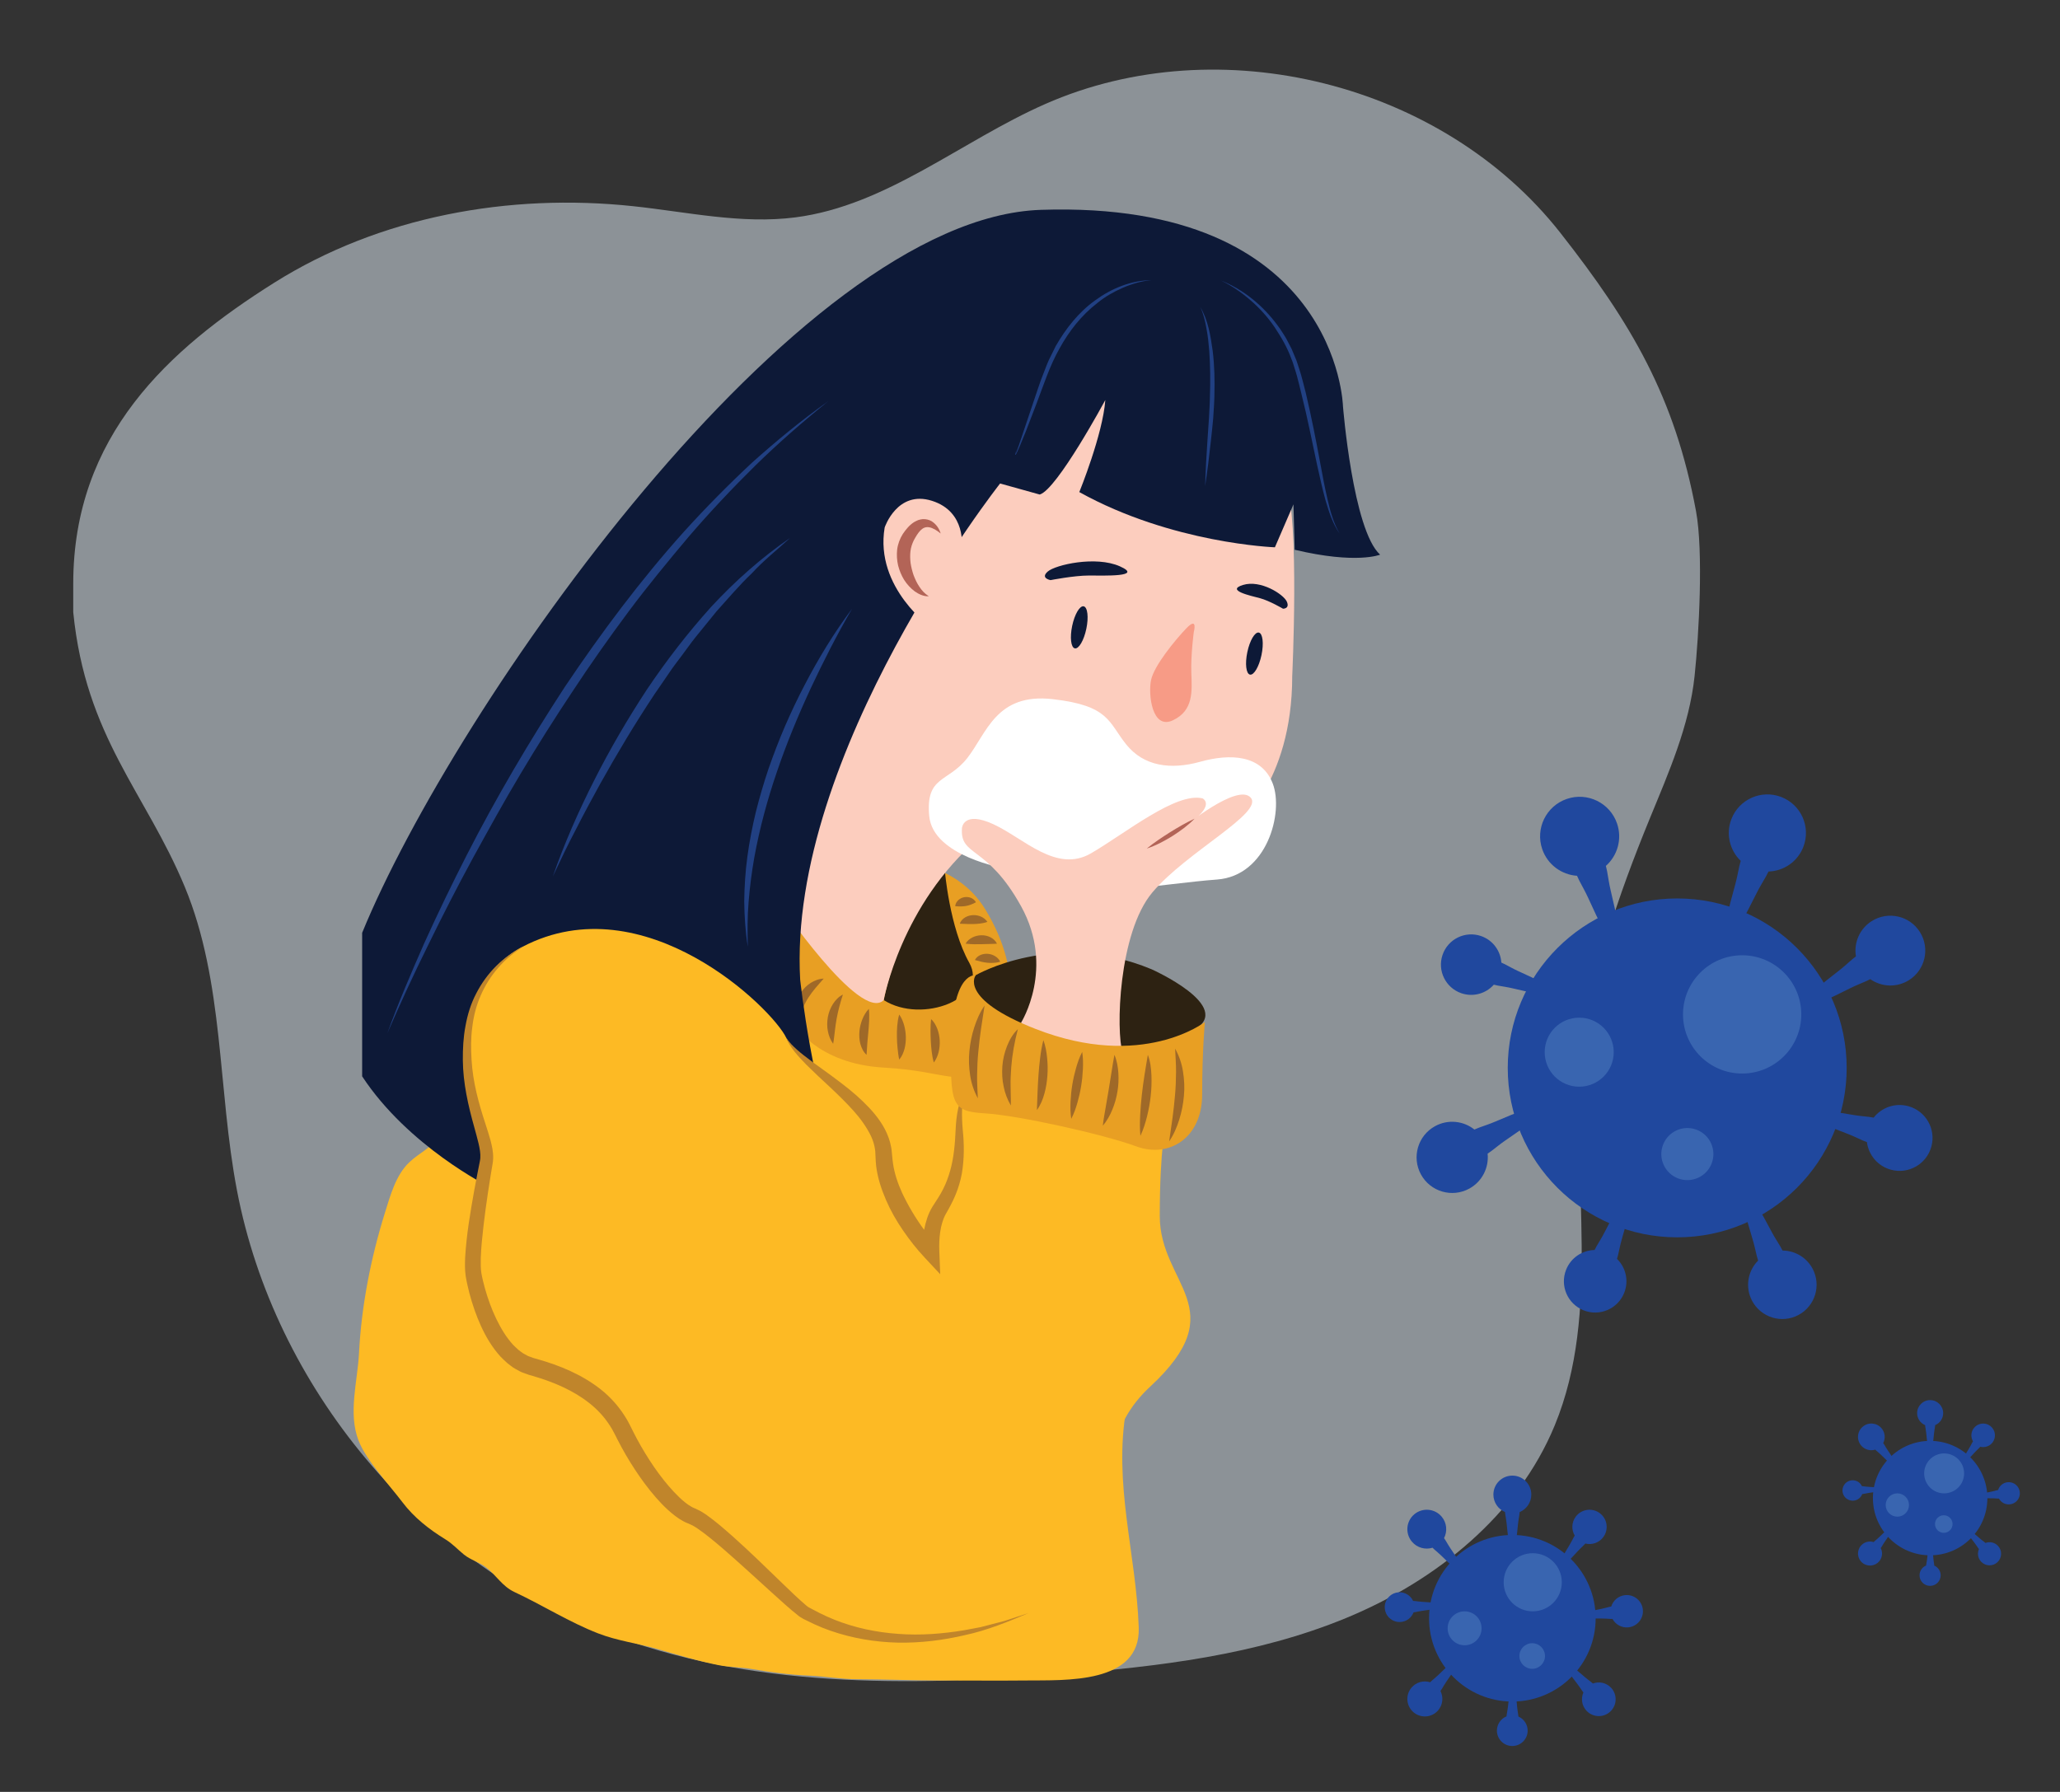 <?xml version="1.0" encoding="utf-8"?>
<!-- Generator: Adobe Illustrator 16.0.0, SVG Export Plug-In . SVG Version: 6.00 Build 0)  -->
<!DOCTYPE svg PUBLIC "-//W3C//DTD SVG 1.1//EN" "http://www.w3.org/Graphics/SVG/1.1/DTD/svg11.dtd">
<svg version="1.1" id="Layer_1" xmlns="http://www.w3.org/2000/svg" xmlns:xlink="http://www.w3.org/1999/xlink" x="0px" y="0px"
	 width="606.896px" height="527.974px" viewBox="0 0 606.896 527.974" enable-background="new 0 0 606.896 527.974"
	 xml:space="preserve">
<rect x="0" y="0" width="606.896" height="527.974" fill="#333333" stroke="none"/>
<g>
	<g opacity="0.5">
		<path fill="#E5F2FB" d="M499.649,150.535c-6.232-33.5-18.915-55.133-39.96-81.939C425.022,24.442,359.296,8.008,307.934,30.648
			c-24.777,10.915-46.689,29.905-73.541,33.392c-15.936,2.074-31.979-1.604-47.958-3.297c-36.492-3.877-74.611,3.026-105.666,22.575
			c-31.063,19.549-59.191,45.059-59.191,88.669v8.389c3.66,36.835,21.334,53.149,32.857,80.916
			c11.623,28.039,9.674,59.645,15.382,89.458c11.098,57.987,53.593,108.953,108.636,130.296
			c42.26,16.388,89.049,15.782,134.237,12.248c28.533-2.227,57.434-5.644,83.903-16.569c26.473-10.916,50.568-30.293,61.457-56.772
			c13.797-33.526,4.641-71.684,8.08-107.775c2.338-24.56,10.563-48.158,19.903-70.986c5.59-13.625,11.66-27.349,13.208-42.008
			C500.52,187.088,501.879,162.502,499.649,150.535z"/>
	</g>
	<g>
		<path fill="#FDBA24" d="M331.835,414.971l-20.78-98.729l-105.571-21.365c0,0-72.199,35.056-72.75,35.323
			c-1.166,0.566-2.467,3.397-3.196,4.402c-2.987,4.111-5.794,4.848-9.018,7.92c-3.927,3.74-5.567,9.857-7.132,14.864
			c-4.171,13.343-6.92,27.53-7.618,41.317c-0.419,8.289-3.265,17.675-0.142,25.732c2.304,5.945,9.005,12.982,12.959,18.216
			c3.363,4.452,7.813,7.938,12.539,10.845c2.321,1.428,3.518,2.893,5.58,4.563c1.946,1.576,4.48,2.214,6.476,3.737
			c3.029,2.311,4.722,5.575,8.39,7.287c8.276,3.863,16.25,8.94,24.735,12.214c5.645,2.179,11.544,2.891,17.274,4.544
			c6.091,1.758,12.052,3.599,18.298,4.813c3.02,0.587,6.407,0.566,9.446,1.08c5.875,0.996,11.203,1.721,17.157,1.974
			c4.699,0.201,9.149,1.058,14.028,1.058c8.089,0,16.162,0.377,24.246,0.372c8.477-0.007,16.96,0.089,25.438,0
			c11.69-0.125,33.88,1.116,33.291-15.621C334.715,457.602,327.927,437.192,331.835,414.971z"/>
		<g>
			<g>
				<g>
					<path fill="#E89F23" d="M233.736,301.541c0,0,6.785,11.909,26.621,13.015c19.836,1.109,21.882,6.405,29.904-1.497
						c8.021-7.902,11.926-25.655,0-45.141c-11.925-19.488-41.209-16.27-59.077-9.764
						C213.315,264.662,233.736,301.541,233.736,301.541z"/>
					<path fill="#2D2212" d="M260.357,294.671c0,0,3.43-20.278,17.982-38.325c0,0,1.358,16.928,7.21,27.314
						C291.402,294.046,271.734,301.865,260.357,294.671z"/>
					<g>
						<path fill="#9F6928" d="M242.671,288.344c-1.76,2.004-3.287,3.654-4.467,5.522c-0.607,0.919-1.113,1.882-1.539,2.935
							c-0.492,1.045-0.754,2.184-1.237,3.474c-0.617-1.184-0.923-2.564-0.782-3.936c0.101-1.375,0.577-2.744,1.343-3.896
							c0.751-1.166,1.753-2.146,2.893-2.861C240.031,288.886,241.303,288.375,242.671,288.344z"/>
						<path fill="#9F6928" d="M248.323,293.044c-0.419,1.313-0.773,2.485-1.073,3.665c-0.304,1.169-0.568,2.311-0.773,3.469
							c-0.179,1.16-0.399,2.325-0.511,3.54c-0.175,1.218-0.242,2.459-0.515,3.833c-0.802-1.125-1.309-2.409-1.554-3.749
							c-0.282-1.34-0.23-2.737-0.01-4.095c0.242-1.36,0.752-2.673,1.479-3.841C246.107,294.716,247.056,293.656,248.323,293.044z"/>
						<path fill="#9F6928" d="M255.981,297.248c0.241,2.507,0.016,4.687-0.162,6.867l-0.297,3.238l-0.226,3.452
							c-0.948-0.859-1.501-2.051-1.836-3.254c-0.304-1.213-0.367-2.459-0.265-3.674c0.111-1.215,0.404-2.397,0.844-3.521
							C254.503,299.24,255.078,298.159,255.981,297.248z"/>
						<path fill="#9F6928" d="M264.916,298.918c0.733,1.008,1.144,2.104,1.464,3.216c0.3,1.114,0.462,2.258,0.49,3.408
							c0.022,1.153-0.093,2.315-0.378,3.457c-0.312,1.133-0.764,2.265-1.576,3.206c-0.259-1.218-0.378-2.295-0.486-3.381
							c-0.108-1.082-0.177-2.15-0.191-3.226c-0.024-1.079-0.003-2.161,0.087-3.266C264.43,301.225,264.566,300.108,264.916,298.918z
							"/>
						<path fill="#9F6928" d="M274.306,300.275c0.908,0.818,1.45,1.868,1.862,2.932c0.394,1.074,0.617,2.2,0.681,3.333
							c0.088,2.253-0.315,4.569-1.723,6.519c-0.37-1.159-0.499-2.228-0.648-3.278c-0.111-1.051-0.219-2.074-0.256-3.099
							c-0.057-1.024-0.085-2.047-0.083-3.097C274.152,302.528,274.18,301.469,274.306,300.275z"/>
						<path fill="#9F6928" d="M281.417,267.012c0.041-0.781,0.446-1.364,0.922-1.813c0.491-0.437,1.101-0.737,1.744-0.846
							c1.274-0.21,2.684,0.177,3.442,1.483c-0.671,0.398-1.186,0.573-1.662,0.761c-0.474,0.147-0.889,0.285-1.314,0.347
							c-0.426,0.067-0.85,0.116-1.342,0.125C282.706,267.075,282.176,267.064,281.417,267.012z"/>
						<path fill="#9F6928" d="M282.784,272.164c0.241-0.878,0.907-1.475,1.605-1.895c0.717-0.41,1.528-0.61,2.328-0.638
							c0.804-0.029,1.592,0.139,2.313,0.452c0.717,0.333,1.372,0.803,1.869,1.538c-0.845,0.312-1.546,0.406-2.219,0.503
							c-0.666,0.088-1.281,0.12-1.886,0.137c-0.604,0.022-1.197,0.007-1.83-0.01L282.784,272.164z"/>
						<path fill="#9F6928" d="M284.471,278.04c0.477-0.857,1.217-1.413,2.006-1.831c0.8-0.4,1.693-0.617,2.603-0.641
							c1.801-0.058,3.772,0.747,4.646,2.472c-0.985,0.104-1.73,0.053-2.478,0.107l-2.107,0.054c-0.693,0.016-1.403,0.019-2.16,0.011
							C286.214,278.191,285.427,278.17,284.471,278.04z"/>
						<path fill="#9F6928" d="M287.23,282.875c0.345-0.788,1.03-1.239,1.715-1.533c0.7-0.28,1.449-0.365,2.171-0.299
							c0.723,0.066,1.414,0.304,2.032,0.67c0.612,0.384,1.159,0.884,1.533,1.636c-0.809,0.264-1.461,0.315-2.085,0.359
							c-0.618,0.035-1.185,0.009-1.737-0.045c-0.553-0.053-1.09-0.149-1.663-0.273C288.613,283.258,288.03,283.092,287.23,282.875z"
							/>
					</g>
				</g>
				<g>
					<path fill="#FCCDBE" d="M260.357,294.671c0,0,5.105-28.201,28.08-47.725c0,0,40.846,28.202,75.487-3.255
						c0,0,16.776-12.654,16.776-44.472c0,0,2.188-45.555-1.823-57.125c-4.013-11.57-37.197-44.11-84.604-19.884
						c-47.409,24.223-66.736,135.583-65.276,143.175C228.996,265.385,253.428,301.541,260.357,294.671z"/>
				</g>
				<g>
					<path fill="#F79B86" d="M351.709,186.205c0,0,1.276-4.701-2.188-1.086c-3.466,3.617-9.483,11.028-10.395,15.186
						c-0.911,4.158,0.229,14.824,6.405,11.932c6.177-2.893,5.628-8.651,5.446-13.997
						C350.797,192.893,351.709,186.205,351.709,186.205z"/>
					<g>
						<path fill="#0D1937" d="M309.5,170.929c0,0-3.103-0.543-0.823-2.531c2.28-1.99,14.13-4.7,21.242-1.537
							c7.11,3.164-4.74,2.712-9.117,2.712C316.427,169.573,309.5,170.929,309.5,170.929z"/>
						<path fill="#0D1937" d="M377.989,179.351c0,0,2.066,0.04,1.119-2.094c-0.948-2.135-7.703-6.507-12.907-4.906
							c-5.201,1.602,2.312,3.184,5.048,3.916C373.984,176.999,377.989,179.351,377.989,179.351z"/>
					</g>
					<g>
						<path fill="#0D1937" d="M320.044,185.272c-0.716,3.421-2.231,6.001-3.386,5.764c-1.151-0.239-1.503-3.204-0.784-6.625
							c0.717-3.421,2.234-6.002,3.387-5.764C320.414,178.885,320.765,181.851,320.044,185.272z"/>
						<path fill="#0D1937" d="M371.647,193.006c-0.718,3.421-2.235,6-3.388,5.764c-1.15-0.237-1.504-3.204-0.784-6.625
							c0.717-3.422,2.233-6.002,3.387-5.764C372.015,186.619,372.367,189.584,371.647,193.006z"/>
					</g>
				</g>
				<g>
					<path fill="#0D1937" d="M144.027,349.626c0,0-23.712-11.779-37.334-32.493l0.001-42.287
						C133.865,208.491,234.43,64.217,306.671,61.829c87.521-2.892,88.98,57.85,88.98,57.85s2.916,36.516,10.939,43.748
						c0,0-6.928,2.892-25.161-1.447l-0.365-13.377l-5.469,12.654c0,0-30.269-1.085-57.622-16.27c0,0,6.931-16.993,7.661-27.116
						c0,0-14.223,26.393-19.327,27.838l-11.67-3.253c0,0-62.725,79.542-58.896,146.25c0,0,3.828,35.251,12.034,52.063
						C247.776,340.769,199.458,365.537,144.027,349.626z"/>
					<g>
						<path fill="#214082" d="M114.123,304.417c3.25-9.002,7.03-17.803,10.889-26.565c3.951-8.719,8.122-17.343,12.478-25.873
							c8.723-17.057,18.47-33.59,28.951-49.644c10.688-15.913,22.192-31.319,34.998-45.608c6.435-7.113,13.181-13.938,20.191-20.476
							c7.147-6.389,14.548-12.489,22.356-18.021c-7.448,6.009-14.652,12.281-21.471,18.96c-6.797,6.698-13.342,13.642-19.557,20.875
							c-6.135,7.298-12.212,14.647-17.903,22.301c-5.692,7.652-11.185,15.451-16.422,23.422
							c-5.286,7.939-10.375,16.011-15.264,24.207c-4.899,8.19-9.5,16.554-14.095,24.923c-4.558,8.389-8.916,16.89-13.1,25.479
							C121.93,286.958,117.923,295.638,114.123,304.417z"/>
						<path fill="#214082" d="M162.876,258.22c3.376-9.709,7.543-19.145,12.192-28.327c4.641-9.194,9.855-18.098,15.509-26.723
							c5.755-8.559,12.074-16.747,18.985-24.413c7.011-7.579,14.785-14.453,23.242-20.291c-3.784,3.498-7.821,6.638-11.282,10.433
							c-3.718,3.509-6.987,7.451-10.419,11.22l-4.825,5.947c-0.792,0.997-1.636,1.957-2.39,2.987l-2.27,3.083
							c-1.487,2.074-3.119,4.039-4.519,6.18l-4.332,6.315c-5.645,8.513-10.908,17.282-15.89,26.219
							c-2.476,4.478-4.903,8.987-7.222,13.556C167.259,248.939,165.064,253.571,162.876,258.22z"/>
						<path fill="#214082" d="M359.641,82.618c6.655,2.648,12.443,7.407,16.713,13.222c0.568,0.706,1.056,1.468,1.538,2.231
							c0.483,0.767,0.991,1.518,1.383,2.333l1.251,2.409l1.051,2.504c0.379,0.824,0.641,1.691,0.917,2.553
							c0.271,0.862,0.576,1.721,0.817,2.585c0.455,1.73,0.94,3.456,1.357,5.199c1.66,6.969,3.03,13.995,4.33,21.017
							c0.645,3.51,1.297,7.018,2.114,10.485c0.795,3.464,1.744,6.929,3.535,10.032c-2.051-2.951-3.152-6.45-4.159-9.873
							c-0.951-3.458-1.717-6.955-2.484-10.445c-1.505-6.991-2.86-13.997-4.611-20.904c-0.397-1.739-0.86-3.457-1.297-5.186
							c-0.228-0.857-0.515-1.687-0.769-2.532c-0.259-0.842-0.504-1.691-0.865-2.497c-1.192-3.327-2.985-6.392-4.93-9.327
							c-1.99-2.914-4.367-5.575-7.048-7.892C365.815,86.199,362.869,84.15,359.641,82.618z"/>
						<path fill="#214082" d="M339.232,82.545c-2.945,0.251-5.796,1.096-8.47,2.265c-2.668,1.174-5.235,2.614-7.481,4.474
							c-4.618,3.56-8.294,8.221-11.099,13.329c-2.896,5.083-4.681,10.695-6.784,16.225l-3.175,8.274l-1.688,4.1
							c-0.289,0.681-0.578,1.36-0.895,2.032l-0.253,0.499c-0.068,0.085-0.049,0.154-0.213,0.257
							c-0.148-0.048-0.066-0.154-0.081-0.183l0.029-0.139c0.087-0.363,0.201-0.712,0.317-1.064c-0.083,0.36-0.167,0.721-0.221,1.082
							l-0.016,0.134c-0.013,0.045,0.031,0.095-0.036,0.046c-0.024-0.014,0.062-0.13,0.085-0.201l0.205-0.509
							c0.265-0.687,0.511-1.384,0.752-2.08l1.408-4.196l2.825-8.392c0.463-1.402,0.929-2.801,1.418-4.194
							c0.477-1.395,0.951-2.792,1.518-4.175c0.561-1.379,1.036-2.794,1.671-4.143l1.981-4.015c2.964-5.17,6.749-9.998,11.641-13.493
							C327.483,84.96,333.291,82.596,339.232,82.545z"/>
						<path fill="#214082" d="M353.622,90.482c2.297,3.865,3.018,8.425,3.638,12.819c0.554,4.441,0.637,8.922,0.512,13.38
							c-0.037,2.231-0.229,4.454-0.359,6.68c-0.229,2.214-0.41,4.442-0.686,6.641l-0.771,6.617
							c-0.305,2.204-0.566,4.409-0.914,6.608c0.049-2.222,0.183-4.441,0.272-6.664l0.405-6.656l0.45-6.636
							c0.09-2.209,0.271-4.417,0.287-6.627c0.156-4.419,0.107-8.841-0.199-13.243c-0.189-2.197-0.395-4.4-0.815-6.565
							C355.058,94.667,354.572,92.494,353.622,90.482z"/>
						<path fill="#214082" d="M251.033,179.351c-4.466,7.643-8.448,15.521-12.195,23.482c-3.708,7.984-7.066,16.116-9.9,24.425
							c-2.852,8.298-5.145,16.783-6.717,25.412c-0.766,4.318-1.315,8.672-1.675,13.054c-0.369,4.386-0.356,8.789-0.235,13.219
							c-0.715-4.372-0.99-8.817-1.055-13.269c0.054-4.448,0.332-8.903,0.934-13.321c0.597-4.417,1.453-8.798,2.495-13.131
							c1.085-4.321,2.341-8.598,3.763-12.817c1.477-4.2,3.068-8.357,4.822-12.443c1.78-4.074,3.666-8.102,5.73-12.033
							C241.092,194.05,245.713,186.438,251.033,179.351z"/>
					</g>
				</g>
				<g>
					<path fill="#FCCDBE" d="M274.579,185.119c0,0-16.958-11.794-13.948-29.692c0,0,3.692-11.117,13.948-7.862
						c10.257,3.253,8.752,13.829,8.752,13.829L274.579,185.119z"/>
					<path fill="#B36457" d="M277.132,157.189c-1.107-0.896-2.29-1.655-3.404-1.831c-1.108-0.172-1.852,0.218-2.588,0.96
						c-0.73,0.757-1.35,1.815-1.934,2.897c-0.494,1.028-0.838,2.046-0.977,3.191c-0.127,1.134-0.109,2.313,0.043,3.508
						c0.178,1.193,0.48,2.384,0.884,3.569c0.445,1.157,0.964,2.318,1.686,3.373c0.695,1.081,1.569,2.06,2.796,2.823
						c-1.474,0.096-2.943-0.584-4.173-1.455c-1.211-0.916-2.263-2.057-3.086-3.348c-0.803-1.301-1.396-2.735-1.785-4.244
						c-0.355-1.519-0.458-3.12-0.281-4.728c0.2-1.603,0.804-3.223,1.673-4.589c0.864-1.255,1.826-2.512,3.287-3.467
						c0.38-0.227,0.802-0.412,1.199-0.597c0.452-0.128,0.903-0.268,1.371-0.293c0.957-0.049,1.886,0.182,2.62,0.614
						C275.896,154.494,276.72,155.805,277.132,157.189z"/>
				</g>
			</g>
			<g>
				<path fill="#FFFFFF" d="M296.187,255.894c0,0-21.332-3.525-22.429-15.456c-1.092-11.932,5.471-9.762,11.214-17.084
					c5.745-7.321,8.479-19.252,25.165-17.354c16.682,1.898,16.407,6.78,21.606,13.287c5.195,6.508,13.128,7.593,21.879,5.153
					c8.754-2.44,18.052-2.1,21.334,6.407c3.283,8.506-1.641,27.217-16.41,28.302c-14.77,1.084-43.215,5.966-49.505,2.983
					C302.751,259.148,296.187,255.894,296.187,255.894z"/>
				<g>
					<g>
						<path fill="#FDBA24" d="M153.964,278.944c0,0-14.496,6.472-16.411,25.474c-1.915,18.998,6.651,31.376,5.471,37.709
							c-1.182,6.331-4.924,26.844-3.83,33.353c1.094,6.509,6.018,24.134,16.958,27.116c10.939,2.983,21.881,8.136,27.076,18.981
							c5.197,10.848,14.222,23.051,20.514,25.219c6.291,2.17,30.359,27.117,33.367,28.473c3.008,1.356,25.983,16.271,65.642,0
							c39.658-16.269,11.214-43.657,36.104-66.708c24.889-23.048,2.825-30.007,2.825-50.255c0-20.246,1.823-27.116,1.823-27.116
							s-33.55-15.548-57.983-9.763c0,0-3.281-0.362-2.916,12.293c0.363,12.654-2.919,18.077-5.836,22.778
							c-2.916,4.7-2.552,12.293-2.552,12.293s-13.583-14.192-13.858-28.563c-0.274-14.372-24.615-25.76-28.716-34.438
							C227.537,297.113,189.793,260.232,153.964,278.944z"/>
						<g>
							<path fill="#C0852B" d="M284.137,322.145c-0.353,0.414-0.633,0.887-0.862,1.374c-0.48,0.976-0.74,2.021-0.982,3.062
								c-0.454,2.089-0.672,4.214-0.756,6.327c-0.183,4.151-0.525,8.193-1.605,12.011c-0.527,1.899-1.208,3.727-2.089,5.458
								c-0.868,1.763-1.953,3.322-3.122,5.145c-1.306,2.14-1.968,4.393-2.419,6.609c-0.016,0.079-0.026,0.155-0.039,0.232
								c-2.514-3.419-4.719-7.122-6.484-10.874c-1.267-2.798-2.262-5.706-2.682-8.637c-0.133-0.729-0.16-1.458-0.25-2.189
								l-0.121-1.284c-0.037-0.482-0.087-0.963-0.193-1.428c-0.342-1.887-1.007-3.654-1.845-5.264
								c-1.698-3.215-4.043-5.812-6.462-8.152c-2.418-2.363-5.041-4.405-7.667-6.382c-2.61-1.998-5.314-3.828-7.894-5.785
								c-1.295-0.973-2.583-1.95-3.788-3.022c-1.204-1.071-2.358-2.203-3.246-3.589c0.566,1.546,1.53,2.944,2.559,4.24
								c1.047,1.289,2.174,2.507,3.334,3.68c2.34,2.321,4.745,4.553,7.123,6.754c2.364,2.219,4.667,4.47,6.769,6.812
								c2.109,2.336,3.91,4.871,5.18,7.481c0.606,1.313,1.026,2.658,1.201,3.991c0.064,0.333,0.078,0.666,0.085,0.998l0.057,1.156
								c0.059,0.892,0.063,1.799,0.179,2.68c0.44,3.547,1.556,6.887,2.92,10.043c1.368,3.162,3.064,6.135,4.987,8.924
								c1.93,2.814,3.958,5.414,6.36,7.987l4.609,4.938l-0.265-6.804c-0.144-3.665,0.247-7.883,1.848-10.828
								c0.987-1.731,2.105-3.716,2.933-5.76c0.847-2.054,1.489-4.198,1.872-6.355c0.724-4.323,0.684-8.666,0.25-12.82
								c-0.177-2.046-0.269-4.095-0.187-6.134c0.063-1.013,0.162-2.031,0.408-3.009c0.122-0.489,0.292-0.963,0.535-1.404
								c0.244-0.424,0.601-0.848,1.125-0.932C284.973,321.367,284.48,321.744,284.137,322.145z"/>
							<path fill="#C0852B" d="M298.352,476.806l-2.344,0.768c-0.784,0.24-1.591,0.413-2.384,0.624l-4.76,1.237l-4.827,0.906
								c-6.441,1.067-12.972,1.562-19.428,1.071c-6.446-0.457-12.818-1.794-18.753-4.164c-1.485-0.592-2.934-1.254-4.363-1.962
								c-0.709-0.359-1.421-0.722-2.136-1.115l-1.181-0.622c-0.09-0.079-0.183-0.15-0.278-0.217l-0.144-0.095l-0.217-0.179
								c-2.349-1.975-4.747-4.342-7.103-6.595c-4.724-4.578-9.447-9.194-14.408-13.629c-2.509-2.212-4.976-4.412-7.857-6.455
								c-0.787-0.497-1.419-1.014-2.474-1.478l-1.202-0.564c-0.277-0.131-0.554-0.218-0.848-0.422
								c-1.16-0.639-2.325-1.623-3.43-2.65c-4.425-4.255-8.174-9.626-11.367-15.143c-0.792-1.391-1.556-2.796-2.268-4.222
								c-0.682-1.338-1.474-3.08-2.455-4.569c-1.916-3.047-4.359-5.762-7.142-7.964c-5.603-4.409-12.133-7.06-18.634-8.905
								l-1.224-0.344l-0.923-0.345c-0.635-0.166-1.205-0.551-1.799-0.866c-0.605-0.294-1.118-0.812-1.691-1.196
								c-0.533-0.466-1.041-0.983-1.558-1.481c-1.978-2.157-3.58-4.816-4.938-7.615c-1.351-2.813-2.437-5.802-3.307-8.846
								c-0.417-1.522-0.812-3.069-1.083-4.585c-0.219-1.306-0.222-2.879-0.19-4.443c0.102-3.163,0.451-6.406,0.82-9.64
								c0.372-3.238,0.82-6.479,1.306-9.72l0.76-4.858l0.401-2.428c0.126-0.836,0.301-1.513,0.361-2.657
								c0.073-2.049-0.349-3.788-0.778-5.449c-0.449-1.649-0.973-3.233-1.475-4.798c-2.047-6.223-3.738-12.454-4.104-18.906
								c-0.201-3.198-0.221-6.469,0.21-9.642c0.375-3.18,1.165-6.326,2.46-9.276c1.271-2.958,3.008-5.729,5.144-8.186
								c0.513-0.633,1.108-1.191,1.661-1.792c0.604-0.545,1.176-1.137,1.819-1.643c1.251-1.054,2.59-2.02,4.04-2.803
								c-5.994,2.787-10.93,7.809-13.978,13.807c-1.573,2.987-2.569,6.262-3.154,9.586c-0.636,3.332-0.799,6.687-0.773,10.059
								c0.06,6.751,1.594,13.427,3.381,19.781c0.443,1.591,0.868,3.163,1.242,4.701c0.359,1.526,0.618,3.057,0.524,4.3
								c-0.015,0.506-0.231,1.435-0.383,2.221l-0.479,2.435l-0.92,4.879c-1.165,6.53-2.292,13.036-2.687,19.847
								c-0.058,1.725-0.124,3.459,0.161,5.416c0.277,1.73,0.67,3.388,1.091,5.049c0.877,3.305,1.983,6.55,3.424,9.706
								c1.444,3.15,3.244,6.219,5.706,8.944c0.654,0.655,1.304,1.317,2.008,1.933c0.773,0.559,1.458,1.21,2.322,1.671
								c0.849,0.474,1.67,0.993,2.629,1.29l1.396,0.505l1.152,0.333c6.123,1.77,12.01,4.272,16.771,8.072
								c2.385,1.882,4.421,4.122,6.026,6.639c0.424,0.615,0.774,1.276,1.119,1.938c0.342,0.614,0.738,1.436,1.116,2.183
								c0.769,1.515,1.586,2.999,2.436,4.465c1.706,2.925,3.559,5.76,5.589,8.49c2.047,2.719,4.238,5.36,6.854,7.742
								c1.33,1.181,2.706,2.336,4.447,3.271c0.399,0.253,0.9,0.445,1.375,0.646c0.213,0.092,0.541,0.215,0.658,0.279l0.386,0.19
								c0.476,0.165,1.16,0.659,1.77,1.032c2.531,1.72,5.043,3.852,7.51,5.95c4.923,4.275,9.756,8.733,14.645,13.163
								c2.478,2.219,4.83,4.427,7.594,6.604l0.268,0.208l0.373,0.24l0.758,0.456l1.019,0.5c0.74,0.378,1.505,0.74,2.277,1.102
								c1.542,0.713,3.126,1.341,4.726,1.904c6.413,2.238,13.146,3.35,19.848,3.516c6.711,0.123,13.38-0.71,19.842-2.225
								c6.506-1.403,12.669-3.921,18.716-6.504L298.352,476.806z"/>
						</g>
					</g>
					<g>
						<path fill="#2D2212" d="M287.434,287.351c0,0,23.34-13.633,51.831-1.764c0,0,24.614,10.982,12.506,17.864
							c0,0-6.489,8.213-42.046,4.599C274.169,304.432,287.434,287.351,287.434,287.351z"/>
						<g>
							<path fill="#FCCDBE" d="M300.836,301.287c0,0,10.063-16.01,0-34.239c-10.063-18.229-18.078-14.515-17.428-23.074
								c0,0,0.376-5.21,9.267-1.117c8.892,4.093,18.555,14.514,28.764,8.56c10.212-5.955,24.982-18.05,32.822-16.189
								c0,0,4.559,2.048-5.651,8.56c0,0,16.044-13.225,19.875-8.752c3.828,4.472-18.963,16.01-28.991,27.917
								c-10.031,11.91-10.761,40.938-8.754,47.266C330.739,310.218,301.746,308.17,300.836,301.287z"/>
							<path fill="#B36457" d="M351.938,241.226c-1.973,2.014-4.238,3.642-6.58,5.138c-2.362,1.459-4.826,2.782-7.507,3.655
								c2.176-1.789,4.479-3.287,6.807-4.771C347.007,243.801,349.373,242.386,351.938,241.226z"/>
						</g>
						<g>
							<path fill="#E89F23" d="M287.434,287.351c0,0-6.564-1.217-7.11,18.556c-0.547,19.775,0,21.544,9.847,22.132
								c9.845,0.591,35.008,6.194,44.58,9.729c9.572,3.541,19.42-2.357,19.42-15.33s0.806-21.308,0.806-21.308
								s-18.401,14.343-49.869,2.043C282.223,294.229,287.434,287.351,287.434,287.351z"/>
							<g>
								<path fill="#9F6928" d="M290.067,296.275l-1.048,6.885c-0.329,2.263-0.588,4.512-0.801,6.757
									c-0.225,2.247-0.318,4.49-0.354,6.755c-0.051,2.275,0.134,4.526,0.212,6.921c-1.13-2.083-1.92-4.394-2.261-6.761
									c-0.356-2.362-0.472-4.78-0.219-7.154c0.221-2.379,0.704-4.722,1.43-6.982C287.757,300.44,288.704,298.239,290.067,296.275z
									"/>
								<path fill="#9F6928" d="M344.443,336.3l0.989-6.893c0.309-2.264,0.55-4.517,0.743-6.763
									c0.207-2.248,0.281-4.493,0.297-6.758c0.031-2.274-0.174-4.524-0.271-6.919c1.148,2.074,1.959,4.377,2.318,6.74
									c0.376,2.36,0.511,4.777,0.279,7.154c-0.2,2.378-0.663,4.727-1.368,6.994C346.719,332.117,345.79,334.326,344.443,336.3z"/>
								<path fill="#9F6928" d="M299.88,303.213c-1.014,3.836-1.655,7.441-1.95,11.139c-0.105,1.841-0.248,3.693-0.199,5.572
									c-0.015,1.887,0.119,3.776,0.08,5.795c-1.015-1.719-1.743-3.609-2.121-5.577c-0.444-1.959-0.52-3.992-0.383-6.003
									c0.146-2.013,0.631-3.998,1.36-5.874C297.404,306.403,298.413,304.606,299.88,303.213z"/>
								<path fill="#9F6928" d="M307.393,306.467c0.625,1.711,0.923,3.459,1.098,5.209c0.168,1.754,0.215,3.516,0.082,5.276
									c-0.127,1.757-0.391,3.514-0.869,5.235c-0.479,1.712-1.136,3.423-2.223,4.887c0.046-1.813,0.104-3.507,0.19-5.211
									c0.091-1.699,0.14-3.4,0.275-5.097c0.122-1.698,0.28-3.402,0.495-5.114C306.656,309.938,306.929,308.22,307.393,306.467z"/>
								<path fill="#9F6928" d="M318.828,309.935c0.271,1.729,0.282,3.42,0.204,5.095c-0.078,1.674-0.247,3.332-0.519,4.977
									c-0.262,1.644-0.635,3.271-1.091,4.882c-0.462,1.612-1.012,3.209-1.823,4.764c-0.27-1.731-0.284-3.422-0.206-5.096
									c0.082-1.673,0.246-3.333,0.521-4.977c0.27-1.643,0.639-3.27,1.097-4.882C317.473,313.086,318.022,311.491,318.828,309.935z
									"/>
								<path fill="#9F6928" d="M328.318,310.805c0.744,1.719,1.048,3.557,1.164,5.382c0.109,1.83,0.034,3.675-0.28,5.482
									c-0.3,1.808-0.79,3.587-1.502,5.279c-0.677,1.701-1.608,3.309-2.793,4.736c0.177-1.862,0.536-3.581,0.82-5.313l0.877-5.132
									C327.2,317.819,327.648,314.43,328.318,310.805z"/>
								<path fill="#9F6928" d="M338.165,310.805c0.763,1.951,0.965,4.027,1.063,6.052c0.078,2.035,0.005,4.065-0.223,6.072
									c-0.213,2.01-0.584,3.996-1.063,5.959c-0.483,1.962-1.092,3.9-1.966,5.781c-0.206-2.068-0.167-4.081-0.068-6.079
									s0.255-3.979,0.481-5.95c0.218-1.97,0.49-3.931,0.793-5.891C337.468,314.78,337.837,312.839,338.165,310.805z"/>
							</g>
						</g>
					</g>
				</g>
			</g>
		</g>
	</g>
</g>
<g>
	<g>
		<g>
			<path fill="#20489E" d="M451.139,440.366c0-3.087-2.501-5.586-5.584-5.586c-3.086,0-5.586,2.499-5.586,5.586
				c0,2.32,1.416,4.309,3.431,5.152c0.018,0.25,0.044,0.502,0.081,0.751c0.134,0.902,0.313,1.804,0.396,2.706l0.285,2.704
				l0.346,2.706c0.256,1.805,0.506,3.607,0.837,5.41h0.418c0.33-1.803,0.58-3.605,0.839-5.41l0.346-2.706l0.282-2.704
				c0.086-0.902,0.263-1.804,0.398-2.706c0.035-0.249,0.062-0.501,0.081-0.751C449.724,444.674,451.139,442.686,451.139,440.366z"/>
			<path fill="#20489E" d="M412.176,469.159c-2.416,0.09-4.304,2.123-4.212,4.541c0.09,2.418,2.122,4.302,4.54,4.212
				c1.819-0.068,3.337-1.237,3.938-2.84c0.196-0.022,0.392-0.05,0.587-0.086c0.702-0.133,1.403-0.299,2.108-0.393l2.113-0.3
				l2.108-0.351c1.404-0.254,2.812-0.505,4.214-0.815l-0.012-0.328c-1.423-0.208-2.842-0.351-4.264-0.498l-2.13-0.191l-2.129-0.142
				c-0.709-0.04-1.421-0.151-2.133-0.231c-0.195-0.023-0.395-0.036-0.591-0.042C415.594,470.142,413.993,469.09,412.176,469.159z"/>
			<path fill="#20489E" d="M441.006,509.869c-0.026,2.502,1.979,4.551,4.48,4.577c2.503,0.024,4.551-1.981,4.577-4.481
				c0.02-1.883-1.11-3.508-2.737-4.209c-0.014-0.203-0.033-0.405-0.06-0.61c-0.103-0.731-0.238-1.465-0.3-2.196l-0.206-2.196
				l-0.258-2.195c-0.193-1.465-0.379-2.93-0.633-4.395l-0.342-0.004c-0.282,1.461-0.502,2.921-0.723,4.381l-0.305,2.19l-0.249,2.189
				c-0.079,0.732-0.232,1.461-0.349,2.19c-0.033,0.205-0.055,0.408-0.072,0.61C442.191,506.387,441.026,507.987,441.006,509.869z"/>
			<path fill="#20489E" d="M415.843,497.248c-1.841,2.173-1.574,5.426,0.601,7.267c2.172,1.842,5.426,1.572,7.268-0.6
				c1.384-1.634,1.575-3.881,0.659-5.677c0.136-0.188,0.27-0.38,0.393-0.579c0.442-0.715,0.855-1.457,1.333-2.142l1.415-2.075
				l1.373-2.112c0.896-1.423,1.793-2.842,2.639-4.311l-0.296-0.249c-1.31,1.071-2.563,2.192-3.819,3.311l-1.856,1.698l-1.815,1.737
				c-0.598,0.585-1.262,1.113-1.896,1.669c-0.175,0.153-0.342,0.314-0.504,0.479C419.413,495.056,417.229,495.613,415.843,497.248z"
				/>
			<path fill="#20489E" d="M424.74,446.887c-2.027-2.427-5.639-2.75-8.067-0.722c-2.426,2.027-2.748,5.639-0.72,8.065
				c1.526,1.825,3.948,2.458,6.087,1.798c0.18,0.186,0.364,0.365,0.559,0.539c0.698,0.62,1.43,1.212,2.092,1.865l1.999,1.941
				l2.052,1.902c1.389,1.249,2.771,2.503,4.218,3.705l0.328-0.276c-0.926-1.637-1.914-3.218-2.897-4.807l-1.509-2.354l-1.555-2.313
				c-0.525-0.767-0.98-1.593-1.467-2.391c-0.134-0.223-0.278-0.437-0.429-0.646C426.459,451.208,426.265,448.711,424.74,446.887z"/>
			<path fill="#20489E" d="M479.72,479.487c2.621-0.257,4.539-2.591,4.281-5.215c-0.259-2.621-2.593-4.537-5.214-4.279
				c-1.974,0.193-3.546,1.564-4.093,3.345c-0.21,0.038-0.423,0.08-0.633,0.134c-0.756,0.189-1.507,0.415-2.267,0.563l-2.275,0.468
				l-2.272,0.519c-1.509,0.368-3.024,0.731-4.526,1.165l0.032,0.354c1.562,0.132,3.116,0.194,4.669,0.26l2.33,0.069l2.323,0.014
				c0.773-0.003,1.555,0.073,2.334,0.112c0.213,0.012,0.432,0.013,0.645,0.006C475.938,478.643,477.747,479.681,479.72,479.487z"/>
			<path fill="#20489E" d="M472.331,452.916c1.676-2.233,1.218-5.402-1.016-7.074c-2.233-1.673-5.402-1.218-7.075,1.017
				c-1.26,1.681-1.314,3.891-0.312,5.594c-0.122,0.192-0.238,0.388-0.348,0.589c-0.393,0.727-0.754,1.477-1.181,2.176l-1.261,2.113
				l-1.218,2.147c-0.793,1.446-1.588,2.89-2.328,4.375l0.305,0.227c1.218-1.128,2.376-2.298,3.541-3.465l1.719-1.772l1.671-1.806
				c0.552-0.609,1.169-1.165,1.756-1.744c0.162-0.162,0.318-0.33,0.467-0.502C468.968,455.272,471.072,454.598,472.331,452.916z"/>
			<path fill="#20489E" d="M467.415,504.081c1.884,1.991,5.021,2.082,7.012,0.202c1.993-1.879,2.083-5.019,0.202-7.011
				c-1.415-1.497-3.539-1.918-5.354-1.236c-0.164-0.15-0.333-0.297-0.513-0.436c-0.635-0.5-1.301-0.974-1.902-1.505l-1.835-1.573
				l-1.87-1.536c-1.267-1.009-2.525-2.02-3.841-2.983l-0.268,0.254c0.885,1.369,1.822,2.684,2.757,4.006l1.424,1.957l1.467,1.92
				c0.493,0.634,0.931,1.324,1.393,1.988c0.127,0.185,0.265,0.362,0.405,0.535C465.705,500.436,466.003,502.583,467.415,504.081z"/>
		</g>
		<g>
			<circle fill="#20489E" cx="445.555" cy="476.806" r="24.541"/>
			<g>
				<circle fill="#3965B0" cx="431.489" cy="479.768" r="4.999"/>
				<circle fill="#3965B0" cx="451.399" cy="487.932" r="3.771"/>
				<circle fill="#3965B0" cx="451.558" cy="466.204" r="8.563"/>
			</g>
		</g>
	</g>
	<g>
		<g>
			<path fill="#20489E" d="M572.476,416.368c0-2.121-1.717-3.839-3.837-3.839c-2.119,0-3.837,1.718-3.837,3.839
				c0,1.593,0.973,2.96,2.356,3.54c0.014,0.172,0.031,0.344,0.055,0.516c0.095,0.619,0.217,1.239,0.276,1.858l0.192,1.859
				l0.239,1.858c0.175,1.239,0.348,2.479,0.573,3.718h0.289c0.228-1.239,0.401-2.479,0.576-3.718l0.236-1.858l0.195-1.859
				c0.057-0.619,0.182-1.239,0.273-1.858c0.026-0.172,0.044-0.344,0.057-0.516C571.503,419.328,572.476,417.96,572.476,416.368z"/>
			<path fill="#20489E" d="M545.705,436.15c-1.66,0.062-2.956,1.459-2.893,3.121c0.063,1.66,1.458,2.955,3.118,2.894
				c1.25-0.047,2.293-0.851,2.706-1.952c0.134-0.015,0.27-0.034,0.403-0.059c0.484-0.091,0.964-0.204,1.449-0.269l1.45-0.208
				l1.447-0.24c0.968-0.175,1.934-0.345,2.899-0.561l-0.011-0.226c-0.977-0.142-1.953-0.238-2.931-0.342l-1.462-0.131l-1.463-0.098
				c-0.488-0.027-0.977-0.105-1.465-0.159c-0.136-0.017-0.27-0.023-0.405-0.028C548.053,436.826,546.955,436.103,545.705,436.15z"/>
			<path fill="#20489E" d="M565.514,464.122c-0.018,1.718,1.362,3.126,3.079,3.144c1.719,0.019,3.127-1.361,3.145-3.079
				c0.014-1.293-0.764-2.408-1.881-2.891c-0.009-0.14-0.022-0.279-0.042-0.419c-0.067-0.503-0.162-1.008-0.206-1.51l-0.14-1.509
				l-0.18-1.509c-0.131-1.007-0.259-2.013-0.434-3.021l-0.234-0.001c-0.194,1.002-0.344,2.005-0.497,3.009l-0.208,1.505
				l-0.173,1.505c-0.053,0.503-0.155,1.005-0.238,1.506c-0.022,0.14-0.037,0.279-0.049,0.418
				C566.328,461.728,565.529,462.829,565.514,464.122z"/>
			<path fill="#20489E" d="M548.226,455.45c-1.266,1.492-1.08,3.729,0.411,4.992c1.494,1.266,3.729,1.08,4.995-0.412
				c0.95-1.123,1.082-2.666,0.451-3.9c0.095-0.128,0.187-0.261,0.27-0.396c0.305-0.492,0.589-1.002,0.918-1.472l0.972-1.427
				l0.941-1.45c0.618-0.979,1.235-1.953,1.813-2.963l-0.201-0.172c-0.9,0.737-1.761,1.508-2.624,2.274l-1.278,1.168l-1.246,1.195
				c-0.409,0.4-0.867,0.764-1.301,1.145c-0.12,0.105-0.236,0.216-0.348,0.331C550.678,453.945,549.176,454.326,548.226,455.45z"/>
			<path fill="#20489E" d="M554.34,420.848c-1.396-1.668-3.876-1.891-5.543-0.496c-1.669,1.394-1.89,3.873-0.497,5.542
				c1.049,1.254,2.713,1.688,4.183,1.234c0.123,0.128,0.25,0.252,0.383,0.37c0.482,0.427,0.985,0.834,1.437,1.283l1.378,1.333
				l1.408,1.307c0.952,0.859,1.902,1.721,2.896,2.546l0.229-0.188c-0.638-1.125-1.316-2.213-1.993-3.304l-1.036-1.617l-1.068-1.59
				c-0.361-0.527-0.675-1.094-1.007-1.644c-0.093-0.15-0.193-0.299-0.296-0.44C555.52,423.817,555.386,422.102,554.34,420.848z"/>
			<path fill="#20489E" d="M592.113,443.247c1.803-0.177,3.118-1.782,2.943-3.582c-0.18-1.801-1.782-3.118-3.583-2.941
				c-1.355,0.133-2.437,1.074-2.813,2.299c-0.145,0.026-0.291,0.055-0.434,0.091c-0.519,0.132-1.036,0.286-1.557,0.388l-1.566,0.319
				l-1.559,0.357c-1.038,0.254-2.078,0.503-3.112,0.799l0.024,0.246c1.073,0.091,2.14,0.133,3.208,0.178l1.599,0.048l1.597,0.01
				c0.532-0.003,1.068,0.05,1.603,0.077c0.149,0.007,0.298,0.008,0.444,0.004C589.517,442.667,590.758,443.379,592.113,443.247z"/>
			<path fill="#20489E" d="M587.04,424.99c1.147-1.534,0.834-3.712-0.703-4.86c-1.533-1.149-3.712-0.838-4.859,0.7
				c-0.865,1.154-0.902,2.671-0.212,3.843c-0.086,0.131-0.167,0.264-0.241,0.404c-0.268,0.499-0.515,1.014-0.811,1.493l-0.867,1.453
				l-0.834,1.476c-0.545,0.993-1.095,1.984-1.601,3.005l0.208,0.157c0.836-0.775,1.636-1.58,2.433-2.381l1.183-1.219l1.147-1.242
				c0.379-0.416,0.804-0.799,1.206-1.199c0.112-0.109,0.22-0.225,0.32-0.344C584.728,426.608,586.173,426.145,587.04,424.99z"/>
			<path fill="#20489E" d="M583.661,460.145c1.292,1.367,3.448,1.431,4.817,0.138c1.366-1.291,1.43-3.447,0.138-4.816
				c-0.97-1.029-2.433-1.319-3.681-0.849c-0.114-0.104-0.228-0.205-0.351-0.3c-0.438-0.345-0.894-0.669-1.31-1.033l-1.257-1.083
				l-1.288-1.055c-0.869-0.692-1.733-1.389-2.636-2.051l-0.187,0.178c0.608,0.937,1.253,1.843,1.895,2.749l0.98,1.346l1.005,1.318
				c0.342,0.437,0.64,0.911,0.957,1.368c0.088,0.126,0.182,0.248,0.28,0.366C582.482,457.64,582.688,459.115,583.661,460.145z"/>
		</g>
		<g>
			<circle fill="#20489E" cx="568.64" cy="441.404" r="16.86"/>
			<g>
				<circle fill="#3965B0" cx="558.976" cy="443.44" r="3.434"/>
				<circle fill="#3965B0" cx="572.656" cy="449.049" r="2.589"/>
				<circle fill="#3965B0" cx="572.764" cy="434.121" r="5.884"/>
			</g>
		</g>
	</g>
	<g>
		<g>
			<path fill="#20489E" d="M531.294,249.502c2.249-5.858-0.677-12.431-6.536-14.679c-5.858-2.249-12.432,0.678-14.679,6.536
				c-1.692,4.408-0.453,9.219,2.759,12.29c-0.148,0.488-0.282,0.983-0.396,1.486c-0.399,1.812-0.721,3.653-1.214,5.428l-1.437,5.344
				l-1.313,5.39c-0.828,3.612-1.669,7.22-2.354,10.887l0.798,0.307c1.942-3.185,3.731-6.428,5.533-9.666l2.63-4.886l2.508-4.932
				c0.818-1.652,1.813-3.235,2.729-4.85c0.254-0.447,0.483-0.905,0.7-1.367C525.465,256.657,529.604,253.91,531.294,249.502z"/>
			<path fill="#20489E" d="M436.301,275.789c-4.658-1.589-9.721,0.897-11.311,5.556c-1.59,4.656,0.897,9.72,5.556,11.31
				c3.503,1.195,7.234,0.082,9.547-2.525c0.388,0.103,0.78,0.193,1.176,0.266c1.431,0.261,2.885,0.456,4.29,0.792l4.231,0.967
				l4.261,0.874c2.855,0.541,5.707,1.093,8.602,1.523l0.215-0.633c-2.552-1.43-5.146-2.735-7.734-4.053l-3.909-1.916l-3.939-1.821
				c-1.318-0.593-2.586-1.327-3.878-1.995c-0.359-0.185-0.725-0.354-1.093-0.51C442.077,280.146,439.804,276.984,436.301,275.789z"
				/>
			<path fill="#20489E" d="M461.385,374.127c-1.872,4.73,0.444,10.085,5.174,11.958c4.732,1.873,10.085-0.444,11.957-5.177
				c1.41-3.559,0.446-7.469-2.131-9.986c0.122-0.396,0.236-0.796,0.331-1.202c0.341-1.465,0.617-2.956,1.031-4.391l1.211-4.321
				l1.112-4.36c0.7-2.921,1.412-5.84,1.999-8.807l-0.642-0.253c-1.603,2.563-3.081,5.178-4.57,7.789l-2.174,3.94l-2.076,3.978
				c-0.679,1.33-1.498,2.605-2.251,3.906c-0.211,0.361-0.403,0.731-0.58,1.105C466.174,368.376,462.793,370.568,461.385,374.127z"/>
			<path fill="#20489E" d="M422.789,331.812c-5.08,2.784-6.941,9.159-4.156,14.241c2.786,5.079,9.16,6.941,14.243,4.158
				c3.82-2.097,5.817-6.224,5.389-10.302c0.396-0.257,0.786-0.525,1.165-0.813c1.362-1.036,2.689-2.143,4.097-3.097l4.198-2.909
				l4.146-3.011c2.739-2.051,5.485-4.091,8.154-6.264l-0.376-0.69c-3.27,1.082-6.465,2.3-9.668,3.505l-4.77,1.872l-4.711,1.976
				c-1.561,0.673-3.205,1.195-4.813,1.788c-0.447,0.164-0.883,0.347-1.314,0.544C431.167,330.252,426.612,329.717,422.789,331.812z"
				/>
			<path fill="#20489E" d="M476.4,242.646c-2.085-6.087-8.709-9.333-14.795-7.25c-6.087,2.083-9.333,8.707-7.25,14.794
				c1.567,4.578,5.704,7.548,10.25,7.853c0.206,0.482,0.425,0.958,0.668,1.429c0.878,1.687,1.835,3.347,2.612,5.068l2.385,5.147
				l2.51,5.105c1.726,3.387,3.438,6.777,5.308,10.112l0.828-0.283c-0.564-3.782-1.29-7.51-2.004-11.244l-1.145-5.571l-1.269-5.532
				c-0.439-1.835-0.698-3.736-1.042-5.606c-0.095-0.519-0.213-1.031-0.346-1.538C476.519,252.105,477.968,247.224,476.4,242.646z"/>
			<path fill="#20489E" d="M557.062,344.643c5.168,1.423,10.509-1.614,11.932-6.783c1.424-5.167-1.613-10.509-6.783-11.93
				c-3.888-1.071-7.87,0.384-10.214,3.371c-0.429-0.087-0.86-0.158-1.298-0.212c-1.572-0.189-3.165-0.307-4.715-0.581l-4.662-0.771
				l-4.693-0.668c-3.14-0.401-6.275-0.815-9.451-1.092l-0.19,0.701c2.866,1.388,5.772,2.637,8.677,3.899l4.373,1.825l4.403,1.721
				c1.47,0.558,2.899,1.271,4.347,1.914c0.402,0.179,0.813,0.337,1.224,0.482C550.494,340.284,553.175,343.574,557.062,344.643z"/>
			<path fill="#20489E" d="M562.396,288.791c4.809-3.024,6.252-9.375,3.228-14.18c-3.026-4.807-9.374-6.251-14.181-3.227
				c-3.615,2.276-5.328,6.432-4.667,10.399c-0.372,0.275-0.737,0.56-1.09,0.865c-1.272,1.094-2.505,2.254-3.826,3.272l-3.939,3.093
				l-3.876,3.191c-2.558,2.169-5.124,4.327-7.609,6.611l0.412,0.653c3.134-1.252,6.19-2.631,9.252-4.001l4.555-2.114l4.493-2.212
				c1.489-0.752,3.068-1.359,4.604-2.032c0.429-0.188,0.845-0.396,1.252-0.612C554.293,290.81,558.78,291.067,562.396,288.791z"/>
			<path fill="#20489E" d="M515.766,382.387c2.118,5.152,8.015,7.614,13.168,5.493c5.152-2.118,7.613-8.015,5.496-13.167
				c-1.597-3.877-5.328-6.229-9.273-6.252c-0.202-0.407-0.416-0.809-0.653-1.201c-0.843-1.412-1.76-2.799-2.52-4.245l-2.335-4.326
				l-2.435-4.283c-1.667-2.837-3.324-5.678-5.115-8.464l-0.701,0.288c0.688,3.241,1.509,6.427,2.316,9.616l1.283,4.756l1.385,4.715
				c0.477,1.563,0.801,3.192,1.195,4.792c0.109,0.444,0.238,0.882,0.381,1.313C515.173,374.213,514.172,378.51,515.766,382.387z"/>
		</g>
		<g>
			<circle fill="#20489E" cx="494.123" cy="314.646" r="49.926"/>
			<g>
				<circle fill="#3965B0" cx="465.25" cy="310.018" r="10.17"/>
				<path fill="#3965B0" d="M504.276,342.787c-1.52,3.956-5.956,5.931-9.911,4.414c-3.955-1.519-5.933-5.956-4.415-9.911
					c1.518-3.956,5.959-5.933,9.913-4.414C503.816,334.394,505.794,338.833,504.276,342.787z"/>
				<circle fill="#3965B0" cx="513.254" cy="298.886" r="17.423"/>
			</g>
		</g>
	</g>
</g>
</svg>
